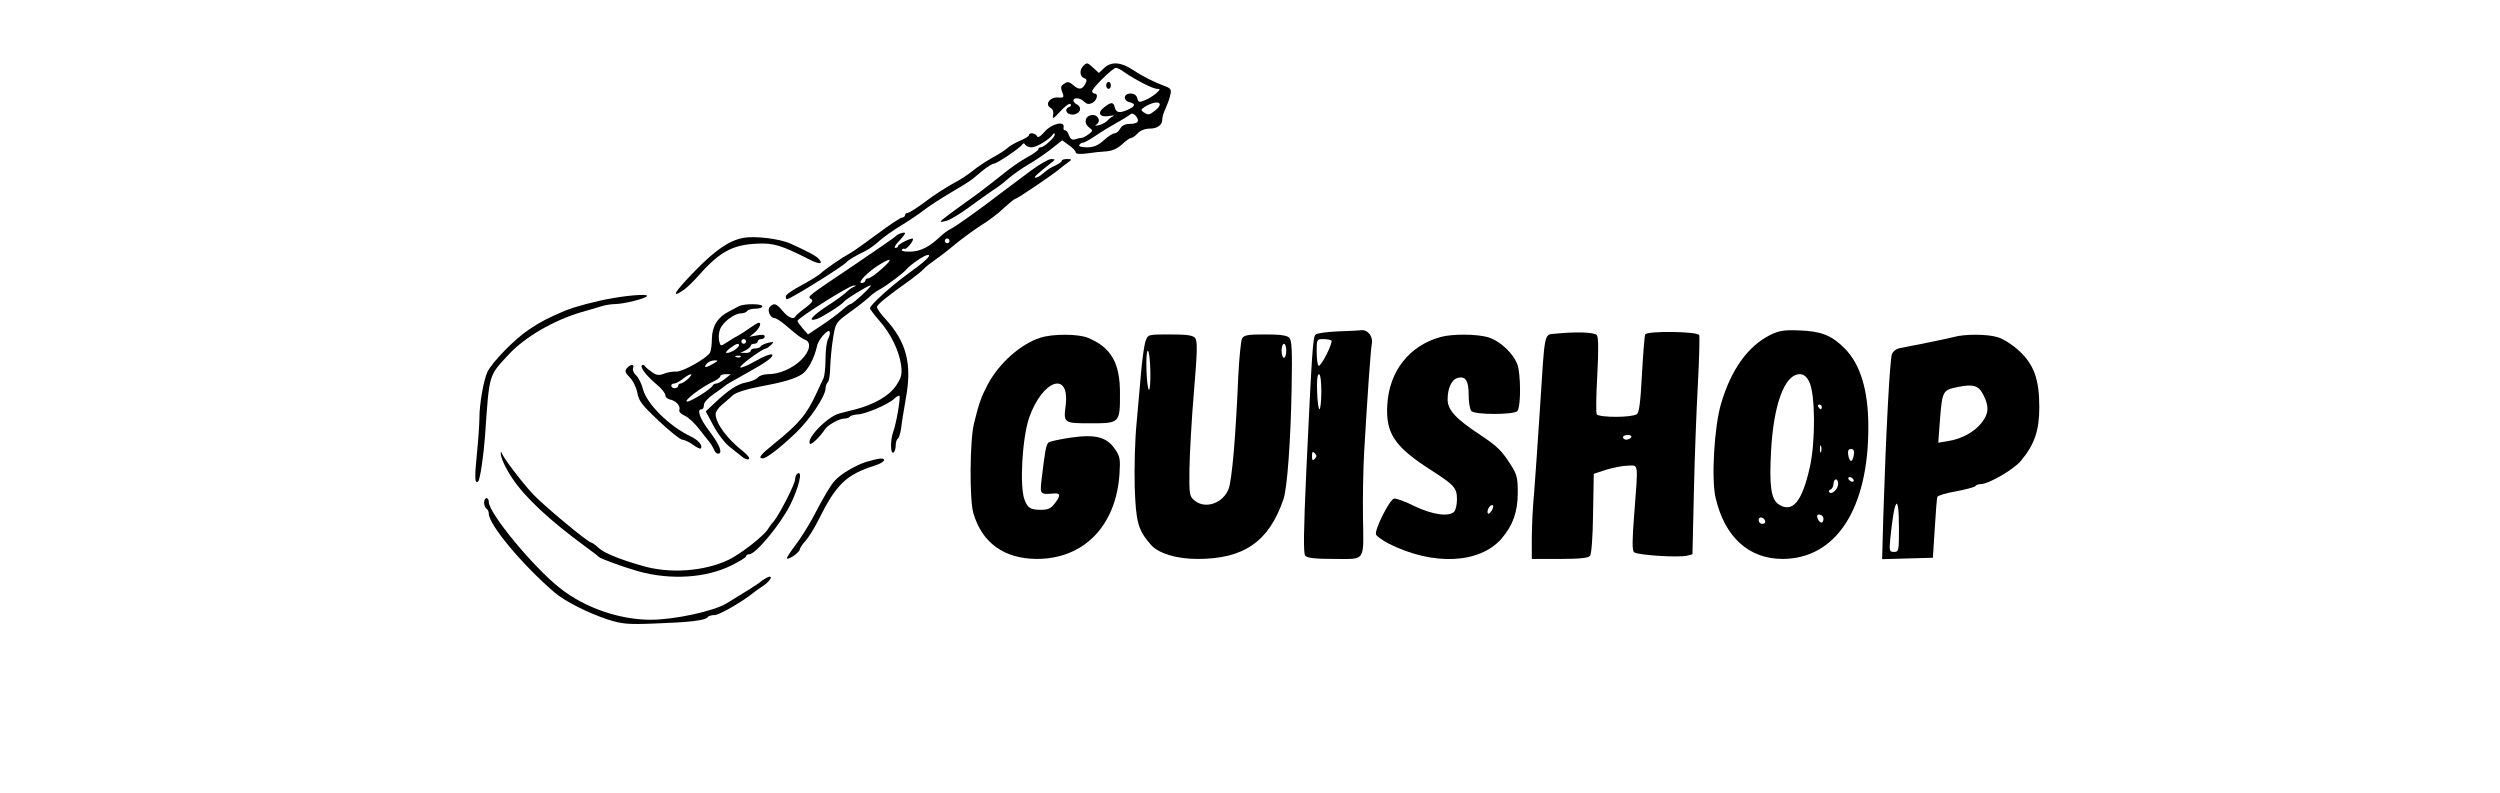 <?xml version="1.0" standalone="no"?>
<!DOCTYPE svg PUBLIC "-//W3C//DTD SVG 20010904//EN"
 "http://www.w3.org/TR/2001/REC-SVG-20010904/DTD/svg10.dtd">
<svg version="1.0" xmlns="http://www.w3.org/2000/svg"
 width="1069pt" height="339pt" viewBox="0 0 1069 339"
 preserveAspectRatio="xMidYMid meet">

<g transform="translate(0,339) scale(0.1,-0.1)"
fill="#000000" stroke="none">
<path d="M4632 3108 c-17 -17 -15 -45 3 -52 13 -4 14 -10 5 -26 -13 -24 -28
-25 -52 -3 -15 13 -23 15 -36 6 -18 -11 -18 -16 -7 -45 5 -14 1 -17 -20 -15
-35 3 -59 -29 -33 -44 10 -6 14 -17 11 -31 -4 -19 2 -16 31 16 20 22 39 36 43
31 5 -4 2 -10 -4 -12 -24 -8 -14 -33 12 -33 31 0 45 28 22 42 -10 5 -17 13
-17 18 0 15 30 12 46 -5 12 -11 20 -12 35 -5 20 11 27 40 9 40 -5 0 -10 5 -10
10 0 13 88 100 102 100 5 0 22 -8 36 -19 48 -33 122 -71 140 -71 14 0 14 -2
-3 -18 -11 -10 -33 -24 -48 -30 -26 -11 -29 -10 -34 8 -3 13 -14 20 -29 20
-30 0 -33 -30 -4 -37 27 -7 25 -17 -5 -31 -37 -17 -52 -15 -58 8 -6 25 -15 25
-46 1 -31 -24 -19 -44 22 -37 18 3 25 3 17 -1 -8 -3 -19 -12 -25 -19 -5 -6
-21 -15 -35 -19 -18 -4 -21 -3 -11 3 21 15 5 44 -21 40 -29 -4 -35 -35 -11
-53 17 -13 17 -14 -2 -29 -11 -8 -25 -16 -32 -16 -6 0 -18 -3 -27 -6 -11 -4
-19 2 -25 17 -4 13 -12 23 -17 22 -5 -1 -8 5 -6 13 6 28 -50 16 -80 -18 -19
-22 -31 -29 -34 -20 -6 13 -34 17 -34 4 0 -4 -17 -15 -39 -24 -21 -9 -45 -23
-52 -30 -8 -8 -37 -27 -65 -42 -27 -15 -65 -40 -84 -56 -18 -15 -57 -41 -87
-56 -29 -16 -82 -50 -116 -76 -34 -26 -68 -47 -74 -48 -7 0 -13 -4 -13 -10 0
-5 -6 -10 -12 -10 -7 0 -55 -32 -106 -70 -51 -38 -103 -75 -116 -82 -38 -21
-108 -69 -128 -88 -10 -9 -48 -32 -83 -51 -36 -19 -65 -39 -65 -46 0 -7 2 -13
4 -13 14 0 239 140 256 159 7 9 41 29 75 45 17 8 46 28 65 46 19 17 62 47 95
67 33 20 76 49 95 64 19 15 71 49 115 75 88 52 84 50 136 94 20 16 42 30 48
30 13 0 113 67 122 82 4 7 9 6 13 -1 4 -6 16 -11 28 -11 20 0 76 34 90 55 5 7
8 7 8 -1 0 -12 -46 -54 -60 -54 -6 0 -10 -4 -10 -8 0 -5 -22 -21 -49 -35 -27
-15 -73 -47 -102 -71 -30 -24 -75 -59 -100 -78 -78 -56 -141 -102 -158 -116
-14 -12 -12 -13 13 -7 16 3 61 30 100 59 39 29 85 61 101 72 17 10 46 32 66
50 20 17 58 44 85 60 27 15 71 45 98 66 l48 38 29 -21 c16 -11 29 -25 29 -31
0 -6 18 -8 48 -4 26 4 64 8 85 9 24 2 47 13 65 30 16 15 33 27 38 27 6 0 19 9
29 20 11 12 31 20 50 20 34 0 55 15 55 40 0 10 6 30 14 46 7 16 17 41 20 57 6
23 3 29 -21 38 -53 20 -98 43 -140 71 -50 33 -91 36 -122 7 l-22 -21 -23 21
c-26 24 -28 25 -44 9z m308 -190 c-26 -21 -30 -21 -50 -8 -13 9 -12 12 5 23
52 32 88 20 45 -15z m-76 -49 c-3 -5 -18 -9 -34 -9 -19 0 -33 -7 -40 -20 -6
-11 -16 -20 -24 -20 -7 0 -28 -13 -46 -30 -25 -22 -43 -30 -72 -30 -24 0 -37
4 -33 10 3 6 11 10 16 10 6 0 29 13 53 29 23 16 64 41 91 56 28 15 54 32 60
37 11 10 38 -20 29 -33z"/>
<path d="M4730 3025 c0 -8 5 -15 10 -15 6 0 10 7 10 15 0 8 -4 15 -10 15 -5 0
-10 -7 -10 -15z"/>
<path d="M4405 2658 c-38 -28 -94 -70 -123 -92 -88 -68 -196 -145 -217 -155
-11 -5 -31 -20 -45 -33 -46 -44 -84 -63 -127 -64 -23 -1 -40 3 -37 7 3 5 8 7
12 5 4 -2 15 7 25 20 10 13 14 24 9 24 -14 0 -62 -25 -62 -32 0 -5 -5 -8 -12
-8 -6 0 0 13 15 28 15 15 27 31 27 35 0 7 -32 -3 -40 -13 -3 -4 -84 -60 -180
-125 -204 -137 -199 -133 -181 -144 10 -6 3 -16 -25 -37 -22 -16 -40 -32 -42
-36 -7 -16 -31 -7 -55 22 -28 33 -37 36 -55 18 -13 -13 1 -48 20 -48 5 0 25
-12 43 -27 57 -49 71 -59 88 -66 28 -11 20 -50 -18 -87 -38 -36 -92 -60 -141
-60 -17 0 -37 -6 -43 -14 -7 -8 -28 -17 -49 -21 -39 -7 -75 -31 -137 -89 l-37
-35 33 -62 c18 -34 48 -73 67 -88 18 -14 43 -34 54 -43 11 -10 25 -15 30 -11
6 3 -5 17 -23 32 -69 53 -119 121 -119 161 0 9 12 27 28 40 15 12 36 31 47 41
12 10 56 25 105 34 112 21 160 35 191 56 25 18 52 69 63 121 7 29 49 75 54 59
2 -5 -1 -19 -7 -30 -6 -11 -11 -49 -11 -85 0 -37 -4 -74 -9 -84 -4 -9 -18 -37
-29 -62 -44 -95 -74 -130 -185 -220 -56 -45 -67 -60 -45 -60 15 0 72 43 141
109 59 56 127 157 127 190 0 9 4 21 10 27 5 5 10 34 10 64 1 30 6 86 12 123
11 68 12 68 72 112 34 24 70 53 82 64 11 11 31 26 45 33 30 16 100 69 114 85
18 22 79 63 93 63 18 0 -13 -29 -94 -87 -64 -47 -154 -128 -154 -141 0 -4 18
-28 39 -52 50 -56 86 -131 94 -191 5 -40 2 -53 -22 -89 -29 -43 -94 -80 -175
-101 -23 -6 -53 -13 -67 -17 -52 -14 -145 -110 -125 -130 6 -5 44 32 64 63 12
18 61 45 81 45 11 0 22 4 25 8 3 5 18 9 34 10 33 1 133 44 157 68 9 9 18 14
21 11 6 -6 -14 -121 -27 -155 -12 -32 -12 -95 1 -87 6 3 10 17 10 30 0 13 4
26 9 29 5 3 11 23 14 43 2 21 12 81 21 133 26 144 2 237 -86 334 -21 22 -38
46 -38 53 0 10 37 41 144 117 23 17 48 37 56 46 8 9 31 27 50 40 19 13 58 43
85 66 28 23 76 58 108 79 33 20 78 54 100 76 23 21 45 39 49 39 8 0 158 102
188 127 8 7 24 19 35 27 20 15 20 15 -2 16 -13 0 -23 -3 -23 -8 0 -4 -13 -13
-28 -20 -16 -6 -38 -21 -50 -32 -12 -11 -27 -20 -34 -20 -11 0 4 14 71 67 14
11 14 12 -4 13 -11 0 -51 -23 -90 -52z m-345 -298 c0 -5 -4 -10 -10 -10 -5 0
-10 5 -10 10 0 6 5 10 10 10 6 0 10 -4 10 -10z m-290 -120 c-24 -22 -50 -40
-57 -40 -7 0 -13 -4 -13 -10 0 -5 -7 -10 -16 -10 -20 0 29 50 79 80 52 32 55
22 7 -20z m-120 -77 c-8 -3 -23 -14 -34 -25 -11 -10 -48 -37 -83 -59 -63 -42
-82 -66 -40 -53 22 7 107 61 117 75 8 11 103 69 113 69 10 0 -75 -79 -86 -80
-4 0 -21 -12 -37 -27 -17 -15 -56 -44 -88 -65 l-57 -38 -22 25 c-13 15 -23 29
-23 33 0 11 223 152 240 151 13 0 13 -1 0 -6z"/>
<path d="M3180 2373 c-59 -10 -119 -50 -206 -139 -88 -90 -108 -122 -55 -87
14 9 42 35 61 57 94 107 149 139 255 144 72 4 105 -6 229 -69 40 -20 57 -19
38 3 -11 13 -44 31 -123 67 -46 20 -150 33 -199 24z"/>
<path d="M2620 2115 c-71 -12 -161 -36 -205 -54 -75 -32 -102 -46 -153 -80
-62 -41 -159 -141 -178 -182 -16 -34 -34 -137 -34 -195 0 -27 -5 -98 -11 -157
-10 -98 -9 -130 6 -115 8 8 23 111 29 193 19 272 14 255 103 351 68 73 190
144 308 179 33 9 73 21 89 26 16 5 43 9 60 9 35 1 121 22 132 33 11 10 -60 7
-146 -8z"/>
<path d="M3160 2081 c-8 -4 -28 -15 -45 -24 -47 -24 -70 -62 -71 -116 0 -26
-4 -52 -8 -59 -15 -25 -117 -82 -144 -81 -15 1 -39 -3 -53 -9 -21 -8 -32 -7
-50 6 -13 9 -27 20 -31 26 -4 6 -10 7 -13 4 -9 -9 20 -46 64 -83 20 -16 36
-37 36 -45 0 -8 9 -16 19 -18 26 -5 47 -28 41 -44 -3 -8 6 -18 22 -25 16 -7
44 -33 63 -58 19 -25 40 -51 46 -58 5 -7 13 -20 17 -29 3 -10 11 -18 17 -18
22 0 8 37 -35 94 -43 56 -57 96 -35 96 6 0 10 8 10 19 0 10 18 30 43 47 23 16
44 31 47 34 5 5 20 14 99 58 78 43 113 69 102 76 -6 4 -38 -9 -71 -28 -33 -19
-62 -31 -65 -27 -4 8 96 81 111 81 3 0 12 7 21 15 14 14 13 15 -13 9 -16 -4
-30 -11 -32 -16 -2 -4 -12 -8 -23 -8 -10 0 -19 -4 -19 -10 0 -5 -10 -10 -22
-9 l-23 0 23 11 c12 6 22 15 22 20 0 4 7 8 15 8 8 0 15 5 15 10 0 6 7 10 15
10 8 0 15 5 15 11 0 8 -11 9 -32 5 l-33 -6 23 19 c20 18 30 41 16 41 -3 0 -20
-10 -37 -22 -18 -13 -41 -28 -52 -34 -11 -5 -32 -18 -47 -28 -27 -18 -27 -17
-33 6 -3 13 -2 35 4 50 11 30 61 68 89 68 12 0 24 5 27 10 3 6 19 10 36 10 16
0 29 5 29 10 0 12 -78 12 -100 1z m30 -151 c0 -5 -4 -10 -10 -10 -5 0 -10 5
-10 10 0 6 5 10 10 10 6 0 10 -4 10 -10z m-30 -16 c0 -11 -34 -33 -50 -33 -10
-1 -6 6 10 19 26 20 40 25 40 14z m7 -50 c-3 -3 -12 -4 -19 -1 -8 3 -5 6 6 6
11 1 17 -2 13 -5z m-117 -29 c-32 -19 -44 -19 -28 0 7 8 22 14 33 14 18 0 17
-1 -5 -14z m-108 -65 c-12 -11 -26 -20 -32 -20 -5 0 -10 -4 -10 -10 0 -5 -7
-10 -15 -10 -18 0 -20 20 -2 20 6 0 23 9 37 20 33 26 50 26 22 0z m158 0 c-14
-11 -30 -20 -37 -20 -6 0 -13 -4 -15 -8 -6 -15 -99 -73 -111 -69 -13 4 60 60
110 84 18 8 33 19 33 24 0 5 10 9 23 9 l22 0 -25 -20z"/>
<path d="M5720 1973 c-47 -2 -89 -8 -95 -14 -11 -11 -15 -69 -39 -578 -12
-264 -13 -357 -5 -367 8 -10 41 -14 125 -14 136 0 125 -16 122 185 -1 77 1
199 5 270 14 242 28 440 33 466 6 30 -18 60 -44 57 -9 -1 -55 -4 -102 -5z
m-27 -39 c8 -9 -45 -114 -55 -108 -4 3 -8 30 -8 60 0 53 1 54 28 54 16 0 31
-3 35 -6z m-43 -219 c0 -41 -4 -75 -8 -75 -4 0 -9 34 -10 75 -2 47 1 75 8 75
6 0 10 -30 10 -75z m-28 -287 c-9 -9 -12 -7 -12 12 0 19 3 21 12 12 9 -9 9
-15 0 -24z"/>
<path d="M7570 1958 c-96 -48 -168 -148 -211 -295 -29 -98 -42 -323 -23 -402
39 -168 142 -261 287 -261 228 1 367 215 366 565 0 156 -34 268 -102 336 -55
55 -100 73 -192 76 -66 3 -88 -1 -125 -19z m166 -200 c26 -50 28 -252 3 -365
-33 -148 -74 -198 -133 -160 -33 22 -41 77 -33 228 11 203 59 329 123 329 16
0 29 -10 40 -32z m54 -108 c0 -5 -2 -10 -4 -10 -3 0 -8 5 -11 10 -3 6 -1 10 4
10 6 0 11 -4 11 -10z m-3 -192 c-3 -7 -5 -2 -5 12 0 14 2 19 5 13 2 -7 2 -19
0 -25z m140 -13 c-2 -14 -7 -26 -12 -26 -5 0 -10 12 -12 26 -3 17 1 25 12 25
11 0 15 -8 12 -25z m-2 -105 c3 -5 2 -10 -4 -10 -5 0 -13 5 -16 10 -3 6 -2 10
4 10 5 0 13 -4 16 -10z m-65 -19 c0 -22 -27 -48 -38 -36 -4 4 -1 10 6 12 6 3
12 13 12 24 0 10 5 19 10 19 6 0 10 -8 10 -19z m-65 -141 c3 -5 3 -15 -1 -21
-6 -11 -23 6 -24 24 0 10 18 9 25 -3z m-247 -18 c2 -7 -3 -12 -12 -12 -9 0
-16 7 -16 16 0 17 22 14 28 -4z"/>
<path d="M6648 1963 c-46 -5 -42 13 -63 -318 -9 -137 -20 -300 -25 -361 -6
-60 -10 -149 -10 -197 l0 -87 119 0 c86 0 122 4 130 13 6 8 12 79 13 182 l3
169 55 18 c30 9 72 17 93 17 44 1 42 15 25 -207 -9 -112 -9 -155 -1 -163 13
-13 190 -24 227 -15 l23 6 6 262 c3 145 11 353 17 462 6 110 8 206 6 213 -6
16 -221 19 -231 3 -3 -5 -9 -82 -14 -171 -6 -118 -12 -164 -22 -170 -23 -15
-156 -15 -171 -1 -4 4 -3 79 2 167 6 110 5 163 -2 172 -10 13 -91 15 -180 6z
m327 -443 c-3 -5 -13 -10 -21 -10 -8 0 -14 5 -14 10 0 6 9 10 21 10 11 0 17
-4 14 -10z"/>
<path d="M4449 1946 c-84 -26 -178 -110 -226 -201 -28 -54 -37 -79 -58 -165
-18 -69 -20 -326 -3 -384 37 -127 131 -195 271 -196 202 0 340 142 354 365 4
61 2 74 -19 104 -35 52 -83 65 -188 50 -47 -7 -90 -16 -96 -21 -11 -8 -16 -37
-31 -165 -6 -57 -5 -58 55 -53 27 2 28 -10 1 -44 -15 -20 -29 -26 -57 -26 -46
0 -58 8 -71 43 -22 57 -10 266 20 352 57 161 173 201 156 53 -10 -77 -9 -78
105 -78 126 0 127 1 127 125 1 132 -37 199 -136 240 -41 18 -152 18 -204 1z"/>
<path d="M4899 1933 c-6 -16 -14 -73 -19 -128 -5 -55 -14 -156 -20 -225 -7
-69 -10 -190 -8 -270 5 -152 14 -186 68 -248 32 -38 109 -62 201 -62 198 0
305 74 367 255 16 46 31 249 35 473 3 166 1 206 -10 218 -10 10 -40 14 -103
14 -76 0 -91 -3 -99 -18 -5 -10 -12 -81 -16 -158 -11 -261 -27 -449 -42 -486
-24 -60 -99 -86 -144 -49 -23 18 -24 25 -23 133 1 62 9 211 19 330 15 176 16
220 5 233 -9 11 -34 15 -106 15 -94 0 -95 0 -105 -27z m601 -43 c0 -16 -4 -30
-10 -30 -5 0 -10 14 -10 30 0 17 5 30 10 30 6 0 10 -13 10 -30z m-581 -86 c1
-47 -2 -83 -6 -81 -11 7 -16 167 -5 167 5 0 10 -39 11 -86z"/>
<path d="M6160 1949 c-134 -37 -220 -146 -228 -291 -7 -122 31 -179 193 -282
93 -60 105 -73 105 -121 0 -22 -5 -46 -12 -53 -23 -23 -92 -13 -168 23 -40 20
-80 35 -89 33 -19 -4 -85 -134 -77 -154 3 -7 27 -24 53 -38 190 -96 388 -87
483 20 49 57 70 115 70 198 0 62 -4 78 -29 117 -40 63 -58 80 -131 129 -105
69 -140 107 -140 152 0 48 17 85 43 92 34 9 47 -12 47 -73 0 -31 5 -62 12 -69
16 -16 180 -16 196 0 13 13 16 117 5 182 -8 51 -72 116 -130 134 -49 14 -152
15 -203 1z m220 -740 c-7 -11 -14 -18 -17 -15 -8 8 5 36 17 36 7 0 7 -6 0 -21z"/>
<path d="M8355 1949 c-27 -7 -159 -34 -228 -47 -17 -2 -32 -14 -37 -26 -9 -21
-26 -342 -37 -694 l-5 -183 108 3 109 3 8 125 c4 69 9 130 11 135 2 6 38 17
80 24 42 8 79 18 82 22 3 5 14 9 24 9 33 0 140 62 171 99 59 71 79 130 79 230
0 120 -23 184 -90 244 -26 24 -66 49 -88 55 -44 14 -142 14 -187 1z m127 -250
c24 -48 22 -77 -8 -116 -30 -39 -85 -70 -144 -79 l-42 -7 7 94 c10 128 12 131
76 144 68 14 90 7 111 -36z m-362 -570 c0 -94 -1 -99 -21 -99 -20 0 -21 4 -16
58 18 178 37 200 37 41z"/>
<path d="M2680 1815 c-9 -11 -7 -19 13 -39 14 -14 28 -43 32 -65 6 -35 20 -53
92 -121 47 -44 92 -80 100 -80 8 0 28 -9 45 -21 16 -12 31 -19 34 -17 11 11
-9 36 -41 51 -93 44 -190 140 -206 204 -6 23 -19 49 -29 58 -10 9 -16 23 -13
31 7 18 -11 18 -27 -1z"/>
<path d="M2141 1453 c-1 -18 19 -62 50 -109 56 -83 160 -180 316 -294 26 -19
50 -37 53 -41 7 -8 106 -44 170 -62 137 -38 288 -29 397 25 35 17 63 35 63 39
0 5 6 9 14 9 27 0 131 125 174 209 38 76 56 151 32 136 -5 -3 -10 -14 -10 -24
0 -20 -67 -151 -92 -181 -9 -9 -19 -24 -24 -32 -17 -29 -117 -107 -169 -132
-106 -50 -253 -60 -370 -25 -101 29 -162 55 -184 75 -14 13 -29 24 -33 24 -13
0 -203 158 -249 207 -49 53 -122 149 -132 173 -3 8 -6 10 -6 3z"/>
<path d="M3704 1415 c-47 -15 -111 -53 -135 -81 -18 -20 -44 -63 -94 -159 -18
-33 -50 -85 -73 -115 -23 -30 -39 -56 -37 -58 7 -7 55 27 55 39 0 5 11 22 24
36 14 15 39 56 57 92 75 151 118 192 242 231 38 12 51 31 20 29 -10 -1 -36 -7
-59 -14z"/>
<path d="M2070 1241 c0 -11 5 -23 10 -26 6 -3 10 -13 10 -21 0 -47 141 -217
282 -338 43 -37 146 -89 230 -116 58 -18 83 -21 200 -16 145 5 215 13 224 27
3 5 16 9 30 9 20 0 120 58 169 98 6 5 22 16 37 26 35 23 48 52 15 35 -12 -7
-24 -15 -27 -18 -5 -6 -69 -46 -145 -92 -56 -33 -222 -69 -323 -69 -132 0
-281 51 -386 134 -113 88 -306 321 -306 370 0 9 -4 16 -10 16 -5 0 -10 -9 -10
-19z"/>
</g>
</svg>
